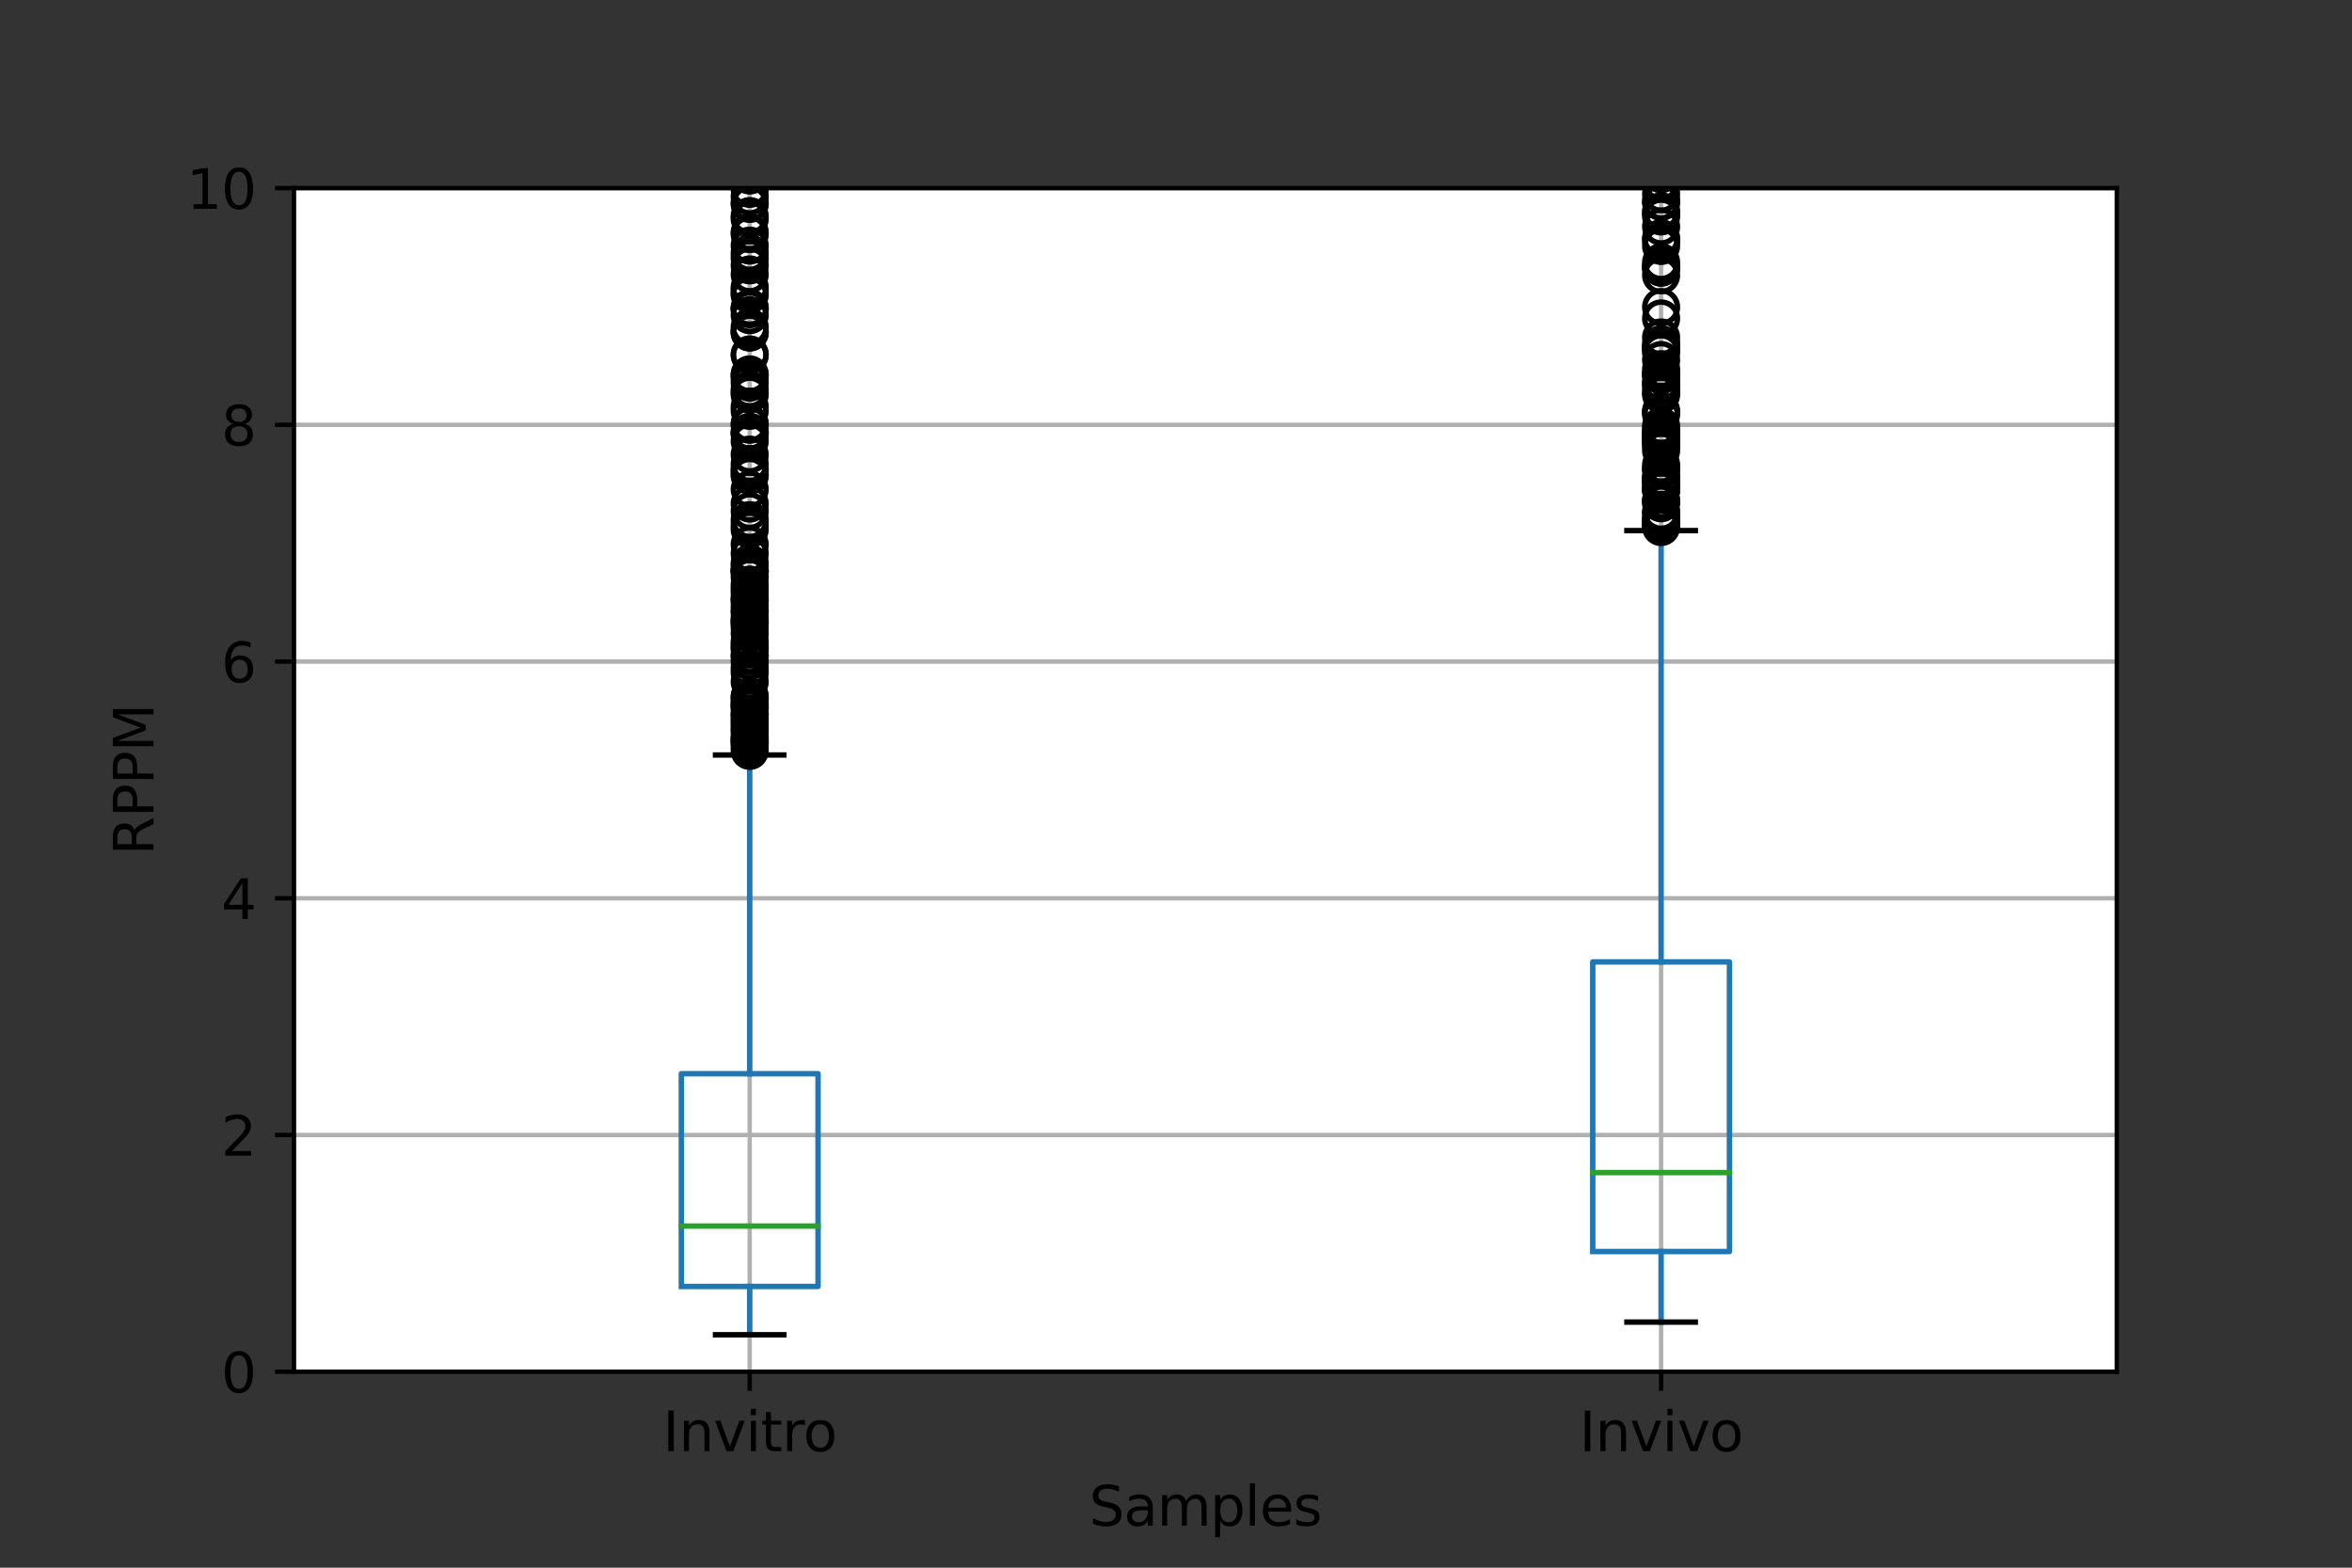 <?xml version="1.0" encoding="utf-8" standalone="no"?>
<!DOCTYPE svg PUBLIC "-//W3C//DTD SVG 1.1//EN"
  "http://www.w3.org/Graphics/SVG/1.1/DTD/svg11.dtd">
<svg xmlns:xlink="http://www.w3.org/1999/xlink" width="432pt" height="288pt" viewBox="0 0 432 288" xmlns="http://www.w3.org/2000/svg" version="1.1">
 <rect x="0" y="0" width="432" height="288" fill="#333333" stroke="none"/>
 <defs>
  <style type="text/css">*{stroke-linejoin: round; stroke-linecap: butt}</style>
 </defs>
 <g id="figure_1">
  <g id="patch_1">
   <path d="M 0 288 
L 432 288 
L 432 0 
L 0 0 
L 0 288 
z
" style="fill: none"/>
  </g>
  <g id="axes_1">
   <g id="patch_2">
    <path d="M 54 252 
L 388.8 252 
L 388.8 34.56 
L 54 34.56 
z
" style="fill: #ffffff"/>
   </g>
   <g id="matplotlib.axis_1">
    <g id="xtick_1">
     <g id="line2d_1">
      <path d="M 137.7 252 
L 137.7 34.56 
" clip-path="url(#pe78718eb28)" style="fill: none; stroke: #b0b0b0; stroke-width: 0.8; stroke-linecap: square"/>
     </g>
     <g id="line2d_2">
      <defs>
       <path id="m81511afef4" d="M 0 0 
L 0 3.5 
" style="stroke: #000000; stroke-width: 0.8"/>
      </defs>
      <g>
       <use xlink:href="#m81511afef4" x="137.7" y="252" style="stroke: #000000; stroke-width: 0.8"/>
      </g>
     </g>
     <g id="text_1">
      <!-- Invitro -->
      <g transform="translate(121.745 266.598)scale(0.1 -0.1)">
       <defs>
        <path id="DejaVuSans-49" d="M 628 4666 
L 1259 4666 
L 1259 0 
L 628 0 
L 628 4666 
z
" transform="scale(0.016)"/>
        <path id="DejaVuSans-6e" d="M 3513 2113 
L 3513 0 
L 2938 0 
L 2938 2094 
Q 2938 2591 2744 2837 
Q 2550 3084 2163 3084 
Q 1697 3084 1428 2787 
Q 1159 2491 1159 1978 
L 1159 0 
L 581 0 
L 581 3500 
L 1159 3500 
L 1159 2956 
Q 1366 3272 1645 3428 
Q 1925 3584 2291 3584 
Q 2894 3584 3203 3211 
Q 3513 2838 3513 2113 
z
" transform="scale(0.016)"/>
        <path id="DejaVuSans-76" d="M 191 3500 
L 800 3500 
L 1894 563 
L 2988 3500 
L 3597 3500 
L 2284 0 
L 1503 0 
L 191 3500 
z
" transform="scale(0.016)"/>
        <path id="DejaVuSans-69" d="M 603 3500 
L 1178 3500 
L 1178 0 
L 603 0 
L 603 3500 
z
M 603 4863 
L 1178 4863 
L 1178 4134 
L 603 4134 
L 603 4863 
z
" transform="scale(0.016)"/>
        <path id="DejaVuSans-74" d="M 1172 4494 
L 1172 3500 
L 2356 3500 
L 2356 3053 
L 1172 3053 
L 1172 1153 
Q 1172 725 1289 603 
Q 1406 481 1766 481 
L 2356 481 
L 2356 0 
L 1766 0 
Q 1100 0 847 248 
Q 594 497 594 1153 
L 594 3053 
L 172 3053 
L 172 3500 
L 594 3500 
L 594 4494 
L 1172 4494 
z
" transform="scale(0.016)"/>
        <path id="DejaVuSans-72" d="M 2631 2963 
Q 2534 3019 2420 3045 
Q 2306 3072 2169 3072 
Q 1681 3072 1420 2755 
Q 1159 2438 1159 1844 
L 1159 0 
L 581 0 
L 581 3500 
L 1159 3500 
L 1159 2956 
Q 1341 3275 1631 3429 
Q 1922 3584 2338 3584 
Q 2397 3584 2469 3576 
Q 2541 3569 2628 3553 
L 2631 2963 
z
" transform="scale(0.016)"/>
        <path id="DejaVuSans-6f" d="M 1959 3097 
Q 1497 3097 1228 2736 
Q 959 2375 959 1747 
Q 959 1119 1226 758 
Q 1494 397 1959 397 
Q 2419 397 2687 759 
Q 2956 1122 2956 1747 
Q 2956 2369 2687 2733 
Q 2419 3097 1959 3097 
z
M 1959 3584 
Q 2709 3584 3137 3096 
Q 3566 2609 3566 1747 
Q 3566 888 3137 398 
Q 2709 -91 1959 -91 
Q 1206 -91 779 398 
Q 353 888 353 1747 
Q 353 2609 779 3096 
Q 1206 3584 1959 3584 
z
" transform="scale(0.016)"/>
       </defs>
       <use xlink:href="#DejaVuSans-49"/>
       <use xlink:href="#DejaVuSans-6e" x="29.492"/>
       <use xlink:href="#DejaVuSans-76" x="92.871"/>
       <use xlink:href="#DejaVuSans-69" x="152.051"/>
       <use xlink:href="#DejaVuSans-74" x="179.834"/>
       <use xlink:href="#DejaVuSans-72" x="219.043"/>
       <use xlink:href="#DejaVuSans-6f" x="257.906"/>
      </g>
     </g>
    </g>
    <g id="xtick_2">
     <g id="line2d_3">
      <path d="M 305.1 252 
L 305.1 34.56 
" clip-path="url(#pe78718eb28)" style="fill: none; stroke: #b0b0b0; stroke-width: 0.8; stroke-linecap: square"/>
     </g>
     <g id="line2d_4">
      <g>
       <use xlink:href="#m81511afef4" x="305.1" y="252" style="stroke: #000000; stroke-width: 0.8"/>
      </g>
     </g>
     <g id="text_2">
      <!-- Invivo -->
      <g transform="translate(290.089 266.598)scale(0.1 -0.1)">
       <use xlink:href="#DejaVuSans-49"/>
       <use xlink:href="#DejaVuSans-6e" x="29.492"/>
       <use xlink:href="#DejaVuSans-76" x="92.871"/>
       <use xlink:href="#DejaVuSans-69" x="152.051"/>
       <use xlink:href="#DejaVuSans-76" x="179.834"/>
       <use xlink:href="#DejaVuSans-6f" x="239.014"/>
      </g>
     </g>
    </g>
    <g id="text_3">
     <!-- Samples -->
     <g transform="translate(200.047 280.277)scale(0.1 -0.1)">
      <defs>
       <path id="DejaVuSans-53" d="M 3425 4513 
L 3425 3897 
Q 3066 4069 2747 4153 
Q 2428 4238 2131 4238 
Q 1616 4238 1336 4038 
Q 1056 3838 1056 3469 
Q 1056 3159 1242 3001 
Q 1428 2844 1947 2747 
L 2328 2669 
Q 3034 2534 3370 2195 
Q 3706 1856 3706 1288 
Q 3706 609 3251 259 
Q 2797 -91 1919 -91 
Q 1588 -91 1214 -16 
Q 841 59 441 206 
L 441 856 
Q 825 641 1194 531 
Q 1563 422 1919 422 
Q 2459 422 2753 634 
Q 3047 847 3047 1241 
Q 3047 1584 2836 1778 
Q 2625 1972 2144 2069 
L 1759 2144 
Q 1053 2284 737 2584 
Q 422 2884 422 3419 
Q 422 4038 858 4394 
Q 1294 4750 2059 4750 
Q 2388 4750 2728 4690 
Q 3069 4631 3425 4513 
z
" transform="scale(0.016)"/>
       <path id="DejaVuSans-61" d="M 2194 1759 
Q 1497 1759 1228 1600 
Q 959 1441 959 1056 
Q 959 750 1161 570 
Q 1363 391 1709 391 
Q 2188 391 2477 730 
Q 2766 1069 2766 1631 
L 2766 1759 
L 2194 1759 
z
M 3341 1997 
L 3341 0 
L 2766 0 
L 2766 531 
Q 2569 213 2275 61 
Q 1981 -91 1556 -91 
Q 1019 -91 701 211 
Q 384 513 384 1019 
Q 384 1609 779 1909 
Q 1175 2209 1959 2209 
L 2766 2209 
L 2766 2266 
Q 2766 2663 2505 2880 
Q 2244 3097 1772 3097 
Q 1472 3097 1187 3025 
Q 903 2953 641 2809 
L 641 3341 
Q 956 3463 1253 3523 
Q 1550 3584 1831 3584 
Q 2591 3584 2966 3190 
Q 3341 2797 3341 1997 
z
" transform="scale(0.016)"/>
       <path id="DejaVuSans-6d" d="M 3328 2828 
Q 3544 3216 3844 3400 
Q 4144 3584 4550 3584 
Q 5097 3584 5394 3201 
Q 5691 2819 5691 2113 
L 5691 0 
L 5113 0 
L 5113 2094 
Q 5113 2597 4934 2840 
Q 4756 3084 4391 3084 
Q 3944 3084 3684 2787 
Q 3425 2491 3425 1978 
L 3425 0 
L 2847 0 
L 2847 2094 
Q 2847 2600 2669 2842 
Q 2491 3084 2119 3084 
Q 1678 3084 1418 2786 
Q 1159 2488 1159 1978 
L 1159 0 
L 581 0 
L 581 3500 
L 1159 3500 
L 1159 2956 
Q 1356 3278 1631 3431 
Q 1906 3584 2284 3584 
Q 2666 3584 2933 3390 
Q 3200 3197 3328 2828 
z
" transform="scale(0.016)"/>
       <path id="DejaVuSans-70" d="M 1159 525 
L 1159 -1331 
L 581 -1331 
L 581 3500 
L 1159 3500 
L 1159 2969 
Q 1341 3281 1617 3432 
Q 1894 3584 2278 3584 
Q 2916 3584 3314 3078 
Q 3713 2572 3713 1747 
Q 3713 922 3314 415 
Q 2916 -91 2278 -91 
Q 1894 -91 1617 61 
Q 1341 213 1159 525 
z
M 3116 1747 
Q 3116 2381 2855 2742 
Q 2594 3103 2138 3103 
Q 1681 3103 1420 2742 
Q 1159 2381 1159 1747 
Q 1159 1113 1420 752 
Q 1681 391 2138 391 
Q 2594 391 2855 752 
Q 3116 1113 3116 1747 
z
" transform="scale(0.016)"/>
       <path id="DejaVuSans-6c" d="M 603 4863 
L 1178 4863 
L 1178 0 
L 603 0 
L 603 4863 
z
" transform="scale(0.016)"/>
       <path id="DejaVuSans-65" d="M 3597 1894 
L 3597 1613 
L 953 1613 
Q 991 1019 1311 708 
Q 1631 397 2203 397 
Q 2534 397 2845 478 
Q 3156 559 3463 722 
L 3463 178 
Q 3153 47 2828 -22 
Q 2503 -91 2169 -91 
Q 1331 -91 842 396 
Q 353 884 353 1716 
Q 353 2575 817 3079 
Q 1281 3584 2069 3584 
Q 2775 3584 3186 3129 
Q 3597 2675 3597 1894 
z
M 3022 2063 
Q 3016 2534 2758 2815 
Q 2500 3097 2075 3097 
Q 1594 3097 1305 2825 
Q 1016 2553 972 2059 
L 3022 2063 
z
" transform="scale(0.016)"/>
       <path id="DejaVuSans-73" d="M 2834 3397 
L 2834 2853 
Q 2591 2978 2328 3040 
Q 2066 3103 1784 3103 
Q 1356 3103 1142 2972 
Q 928 2841 928 2578 
Q 928 2378 1081 2264 
Q 1234 2150 1697 2047 
L 1894 2003 
Q 2506 1872 2764 1633 
Q 3022 1394 3022 966 
Q 3022 478 2636 193 
Q 2250 -91 1575 -91 
Q 1294 -91 989 -36 
Q 684 19 347 128 
L 347 722 
Q 666 556 975 473 
Q 1284 391 1588 391 
Q 1994 391 2212 530 
Q 2431 669 2431 922 
Q 2431 1156 2273 1281 
Q 2116 1406 1581 1522 
L 1381 1569 
Q 847 1681 609 1914 
Q 372 2147 372 2553 
Q 372 3047 722 3315 
Q 1072 3584 1716 3584 
Q 2034 3584 2315 3537 
Q 2597 3491 2834 3397 
z
" transform="scale(0.016)"/>
      </defs>
      <use xlink:href="#DejaVuSans-53"/>
      <use xlink:href="#DejaVuSans-61" x="63.477"/>
      <use xlink:href="#DejaVuSans-6d" x="124.756"/>
      <use xlink:href="#DejaVuSans-70" x="222.168"/>
      <use xlink:href="#DejaVuSans-6c" x="285.645"/>
      <use xlink:href="#DejaVuSans-65" x="313.428"/>
      <use xlink:href="#DejaVuSans-73" x="374.951"/>
     </g>
    </g>
   </g>
   <g id="matplotlib.axis_2">
    <g id="ytick_1">
     <g id="line2d_5">
      <path d="M 54 252 
L 388.8 252 
" clip-path="url(#pe78718eb28)" style="fill: none; stroke: #b0b0b0; stroke-width: 0.8; stroke-linecap: square"/>
     </g>
     <g id="line2d_6">
      <defs>
       <path id="m00a5836741" d="M 0 0 
L -3.5 0 
" style="stroke: #000000; stroke-width: 0.8"/>
      </defs>
      <g>
       <use xlink:href="#m00a5836741" x="54" y="252" style="stroke: #000000; stroke-width: 0.8"/>
      </g>
     </g>
     <g id="text_4">
      <!-- 0 -->
      <g transform="translate(40.638 255.799)scale(0.1 -0.1)">
       <defs>
        <path id="DejaVuSans-30" d="M 2034 4250 
Q 1547 4250 1301 3770 
Q 1056 3291 1056 2328 
Q 1056 1369 1301 889 
Q 1547 409 2034 409 
Q 2525 409 2770 889 
Q 3016 1369 3016 2328 
Q 3016 3291 2770 3770 
Q 2525 4250 2034 4250 
z
M 2034 4750 
Q 2819 4750 3233 4129 
Q 3647 3509 3647 2328 
Q 3647 1150 3233 529 
Q 2819 -91 2034 -91 
Q 1250 -91 836 529 
Q 422 1150 422 2328 
Q 422 3509 836 4129 
Q 1250 4750 2034 4750 
z
" transform="scale(0.016)"/>
       </defs>
       <use xlink:href="#DejaVuSans-30"/>
      </g>
     </g>
    </g>
    <g id="ytick_2">
     <g id="line2d_7">
      <path d="M 54 208.512 
L 388.8 208.512 
" clip-path="url(#pe78718eb28)" style="fill: none; stroke: #b0b0b0; stroke-width: 0.8; stroke-linecap: square"/>
     </g>
     <g id="line2d_8">
      <g>
       <use xlink:href="#m00a5836741" x="54" y="208.512" style="stroke: #000000; stroke-width: 0.8"/>
      </g>
     </g>
     <g id="text_5">
      <!-- 2 -->
      <g transform="translate(40.638 212.311)scale(0.1 -0.1)">
       <defs>
        <path id="DejaVuSans-32" d="M 1228 531 
L 3431 531 
L 3431 0 
L 469 0 
L 469 531 
Q 828 903 1448 1529 
Q 2069 2156 2228 2338 
Q 2531 2678 2651 2914 
Q 2772 3150 2772 3378 
Q 2772 3750 2511 3984 
Q 2250 4219 1831 4219 
Q 1534 4219 1204 4116 
Q 875 4013 500 3803 
L 500 4441 
Q 881 4594 1212 4672 
Q 1544 4750 1819 4750 
Q 2544 4750 2975 4387 
Q 3406 4025 3406 3419 
Q 3406 3131 3298 2873 
Q 3191 2616 2906 2266 
Q 2828 2175 2409 1742 
Q 1991 1309 1228 531 
z
" transform="scale(0.016)"/>
       </defs>
       <use xlink:href="#DejaVuSans-32"/>
      </g>
     </g>
    </g>
    <g id="ytick_3">
     <g id="line2d_9">
      <path d="M 54 165.024 
L 388.8 165.024 
" clip-path="url(#pe78718eb28)" style="fill: none; stroke: #b0b0b0; stroke-width: 0.8; stroke-linecap: square"/>
     </g>
     <g id="line2d_10">
      <g>
       <use xlink:href="#m00a5836741" x="54" y="165.024" style="stroke: #000000; stroke-width: 0.8"/>
      </g>
     </g>
     <g id="text_6">
      <!-- 4 -->
      <g transform="translate(40.638 168.823)scale(0.1 -0.1)">
       <defs>
        <path id="DejaVuSans-34" d="M 2419 4116 
L 825 1625 
L 2419 1625 
L 2419 4116 
z
M 2253 4666 
L 3047 4666 
L 3047 1625 
L 3713 1625 
L 3713 1100 
L 3047 1100 
L 3047 0 
L 2419 0 
L 2419 1100 
L 313 1100 
L 313 1709 
L 2253 4666 
z
" transform="scale(0.016)"/>
       </defs>
       <use xlink:href="#DejaVuSans-34"/>
      </g>
     </g>
    </g>
    <g id="ytick_4">
     <g id="line2d_11">
      <path d="M 54 121.536 
L 388.8 121.536 
" clip-path="url(#pe78718eb28)" style="fill: none; stroke: #b0b0b0; stroke-width: 0.8; stroke-linecap: square"/>
     </g>
     <g id="line2d_12">
      <g>
       <use xlink:href="#m00a5836741" x="54" y="121.536" style="stroke: #000000; stroke-width: 0.8"/>
      </g>
     </g>
     <g id="text_7">
      <!-- 6 -->
      <g transform="translate(40.638 125.335)scale(0.1 -0.1)">
       <defs>
        <path id="DejaVuSans-36" d="M 2113 2584 
Q 1688 2584 1439 2293 
Q 1191 2003 1191 1497 
Q 1191 994 1439 701 
Q 1688 409 2113 409 
Q 2538 409 2786 701 
Q 3034 994 3034 1497 
Q 3034 2003 2786 2293 
Q 2538 2584 2113 2584 
z
M 3366 4563 
L 3366 3988 
Q 3128 4100 2886 4159 
Q 2644 4219 2406 4219 
Q 1781 4219 1451 3797 
Q 1122 3375 1075 2522 
Q 1259 2794 1537 2939 
Q 1816 3084 2150 3084 
Q 2853 3084 3261 2657 
Q 3669 2231 3669 1497 
Q 3669 778 3244 343 
Q 2819 -91 2113 -91 
Q 1303 -91 875 529 
Q 447 1150 447 2328 
Q 447 3434 972 4092 
Q 1497 4750 2381 4750 
Q 2619 4750 2861 4703 
Q 3103 4656 3366 4563 
z
" transform="scale(0.016)"/>
       </defs>
       <use xlink:href="#DejaVuSans-36"/>
      </g>
     </g>
    </g>
    <g id="ytick_5">
     <g id="line2d_13">
      <path d="M 54 78.048 
L 388.8 78.048 
" clip-path="url(#pe78718eb28)" style="fill: none; stroke: #b0b0b0; stroke-width: 0.8; stroke-linecap: square"/>
     </g>
     <g id="line2d_14">
      <g>
       <use xlink:href="#m00a5836741" x="54" y="78.048" style="stroke: #000000; stroke-width: 0.8"/>
      </g>
     </g>
     <g id="text_8">
      <!-- 8 -->
      <g transform="translate(40.638 81.847)scale(0.1 -0.1)">
       <defs>
        <path id="DejaVuSans-38" d="M 2034 2216 
Q 1584 2216 1326 1975 
Q 1069 1734 1069 1313 
Q 1069 891 1326 650 
Q 1584 409 2034 409 
Q 2484 409 2743 651 
Q 3003 894 3003 1313 
Q 3003 1734 2745 1975 
Q 2488 2216 2034 2216 
z
M 1403 2484 
Q 997 2584 770 2862 
Q 544 3141 544 3541 
Q 544 4100 942 4425 
Q 1341 4750 2034 4750 
Q 2731 4750 3128 4425 
Q 3525 4100 3525 3541 
Q 3525 3141 3298 2862 
Q 3072 2584 2669 2484 
Q 3125 2378 3379 2068 
Q 3634 1759 3634 1313 
Q 3634 634 3220 271 
Q 2806 -91 2034 -91 
Q 1263 -91 848 271 
Q 434 634 434 1313 
Q 434 1759 690 2068 
Q 947 2378 1403 2484 
z
M 1172 3481 
Q 1172 3119 1398 2916 
Q 1625 2713 2034 2713 
Q 2441 2713 2670 2916 
Q 2900 3119 2900 3481 
Q 2900 3844 2670 4047 
Q 2441 4250 2034 4250 
Q 1625 4250 1398 4047 
Q 1172 3844 1172 3481 
z
" transform="scale(0.016)"/>
       </defs>
       <use xlink:href="#DejaVuSans-38"/>
      </g>
     </g>
    </g>
    <g id="ytick_6">
     <g id="line2d_15">
      <path d="M 54 34.56 
L 388.8 34.56 
" clip-path="url(#pe78718eb28)" style="fill: none; stroke: #b0b0b0; stroke-width: 0.8; stroke-linecap: square"/>
     </g>
     <g id="line2d_16">
      <g>
       <use xlink:href="#m00a5836741" x="54" y="34.56" style="stroke: #000000; stroke-width: 0.8"/>
      </g>
     </g>
     <g id="text_9">
      <!-- 10 -->
      <g transform="translate(34.275 38.359)scale(0.1 -0.1)">
       <defs>
        <path id="DejaVuSans-31" d="M 794 531 
L 1825 531 
L 1825 4091 
L 703 3866 
L 703 4441 
L 1819 4666 
L 2450 4666 
L 2450 531 
L 3481 531 
L 3481 0 
L 794 0 
L 794 531 
z
" transform="scale(0.016)"/>
       </defs>
       <use xlink:href="#DejaVuSans-31"/>
       <use xlink:href="#DejaVuSans-30" x="63.623"/>
      </g>
     </g>
    </g>
    <g id="text_10">
     <!-- RPPM -->
     <g transform="translate(28.195 157.098)rotate(-90)scale(0.1 -0.1)">
      <defs>
       <path id="DejaVuSans-52" d="M 2841 2188 
Q 3044 2119 3236 1894 
Q 3428 1669 3622 1275 
L 4263 0 
L 3584 0 
L 2988 1197 
Q 2756 1666 2539 1819 
Q 2322 1972 1947 1972 
L 1259 1972 
L 1259 0 
L 628 0 
L 628 4666 
L 2053 4666 
Q 2853 4666 3247 4331 
Q 3641 3997 3641 3322 
Q 3641 2881 3436 2590 
Q 3231 2300 2841 2188 
z
M 1259 4147 
L 1259 2491 
L 2053 2491 
Q 2509 2491 2742 2702 
Q 2975 2913 2975 3322 
Q 2975 3731 2742 3939 
Q 2509 4147 2053 4147 
L 1259 4147 
z
" transform="scale(0.016)"/>
       <path id="DejaVuSans-50" d="M 1259 4147 
L 1259 2394 
L 2053 2394 
Q 2494 2394 2734 2622 
Q 2975 2850 2975 3272 
Q 2975 3691 2734 3919 
Q 2494 4147 2053 4147 
L 1259 4147 
z
M 628 4666 
L 2053 4666 
Q 2838 4666 3239 4311 
Q 3641 3956 3641 3272 
Q 3641 2581 3239 2228 
Q 2838 1875 2053 1875 
L 1259 1875 
L 1259 0 
L 628 0 
L 628 4666 
z
" transform="scale(0.016)"/>
       <path id="DejaVuSans-4d" d="M 628 4666 
L 1569 4666 
L 2759 1491 
L 3956 4666 
L 4897 4666 
L 4897 0 
L 4281 0 
L 4281 4097 
L 3078 897 
L 2444 897 
L 1241 4097 
L 1241 0 
L 628 0 
L 628 4666 
z
" transform="scale(0.016)"/>
      </defs>
      <use xlink:href="#DejaVuSans-52"/>
      <use xlink:href="#DejaVuSans-50" x="69.482"/>
      <use xlink:href="#DejaVuSans-50" x="129.785"/>
      <use xlink:href="#DejaVuSans-4d" x="190.088"/>
     </g>
    </g>
   </g>
   <g id="line2d_17">
    <path d="M 125.145 236.342 
L 150.255 236.342 
L 150.255 197.253 
L 125.145 197.253 
L 125.145 236.342 
" clip-path="url(#pe78718eb28)" style="fill: none; stroke: #1f77b4; stroke-linecap: square"/>
   </g>
   <g id="line2d_18">
    <path d="M 137.7 236.342 
L 137.7 245.208 
" clip-path="url(#pe78718eb28)" style="fill: none; stroke: #1f77b4; stroke-linecap: square"/>
   </g>
   <g id="line2d_19">
    <path d="M 137.7 197.253 
L 137.7 138.702 
" clip-path="url(#pe78718eb28)" style="fill: none; stroke: #1f77b4; stroke-linecap: square"/>
   </g>
   <g id="line2d_20">
    <path d="M 131.423 245.208 
L 143.977 245.208 
" clip-path="url(#pe78718eb28)" style="fill: none; stroke: #000000; stroke-linecap: square"/>
   </g>
   <g id="line2d_21">
    <path d="M 131.423 138.702 
L 143.977 138.702 
" clip-path="url(#pe78718eb28)" style="fill: none; stroke: #000000; stroke-linecap: square"/>
   </g>
   <g id="line2d_22">
    <defs>
     <path id="m1388d56ef7" d="M 0 3 
C 0.796 3 1.559 2.684 2.121 2.121 
C 2.684 1.559 3 0.796 3 0 
C 3 -0.796 2.684 -1.559 2.121 -2.121 
C 1.559 -2.684 0.796 -3 0 -3 
C -0.796 -3 -1.559 -2.684 -2.121 -2.121 
C -2.684 -1.559 -3 -0.796 -3 0 
C -3 0.796 -2.684 1.559 -2.121 2.121 
C -1.559 2.684 -0.796 3 0 3 
z
" style="stroke: #000000"/>
    </defs>
    <g clip-path="url(#pe78718eb28)">
     <use xlink:href="#m1388d56ef7" x="137.7" y="-1" style="fill-opacity: 0; stroke: #000000"/>
     <use xlink:href="#m1388d56ef7" x="137.7" y="107.388" style="fill-opacity: 0; stroke: #000000"/>
     <use xlink:href="#m1388d56ef7" x="137.7" y="71.55" style="fill-opacity: 0; stroke: #000000"/>
     <use xlink:href="#m1388d56ef7" x="137.7" y="135.803" style="fill-opacity: 0; stroke: #000000"/>
     <use xlink:href="#m1388d56ef7" x="137.7" y="-1" style="fill-opacity: 0; stroke: #000000"/>
     <use xlink:href="#m1388d56ef7" x="137.7" y="-1" style="fill-opacity: 0; stroke: #000000"/>
     <use xlink:href="#m1388d56ef7" x="137.7" y="4.018" style="fill-opacity: 0; stroke: #000000"/>
     <use xlink:href="#m1388d56ef7" x="137.7" y="-1" style="fill-opacity: 0; stroke: #000000"/>
     <use xlink:href="#m1388d56ef7" x="137.7" y="-1" style="fill-opacity: 0; stroke: #000000"/>
     <use xlink:href="#m1388d56ef7" x="137.7" y="136.521" style="fill-opacity: 0; stroke: #000000"/>
     <use xlink:href="#m1388d56ef7" x="137.7" y="97.278" style="fill-opacity: 0; stroke: #000000"/>
     <use xlink:href="#m1388d56ef7" x="137.7" y="118.913" style="fill-opacity: 0; stroke: #000000"/>
     <use xlink:href="#m1388d56ef7" x="137.7" y="-1" style="fill-opacity: 0; stroke: #000000"/>
     <use xlink:href="#m1388d56ef7" x="137.7" y="-1" style="fill-opacity: 0; stroke: #000000"/>
     <use xlink:href="#m1388d56ef7" x="137.7" y="39.693" style="fill-opacity: 0; stroke: #000000"/>
     <use xlink:href="#m1388d56ef7" x="137.7" y="135.889" style="fill-opacity: 0; stroke: #000000"/>
     <use xlink:href="#m1388d56ef7" x="137.7" y="115.21" style="fill-opacity: 0; stroke: #000000"/>
     <use xlink:href="#m1388d56ef7" x="137.7" y="79.518" style="fill-opacity: 0; stroke: #000000"/>
     <use xlink:href="#m1388d56ef7" x="137.7" y="75.476" style="fill-opacity: 0; stroke: #000000"/>
     <use xlink:href="#m1388d56ef7" x="137.7" y="114.031" style="fill-opacity: 0; stroke: #000000"/>
     <use xlink:href="#m1388d56ef7" x="137.7" y="99.998" style="fill-opacity: 0; stroke: #000000"/>
     <use xlink:href="#m1388d56ef7" x="137.7" y="122.707" style="fill-opacity: 0; stroke: #000000"/>
     <use xlink:href="#m1388d56ef7" x="137.7" y="129.417" style="fill-opacity: 0; stroke: #000000"/>
     <use xlink:href="#m1388d56ef7" x="137.7" y="104.937" style="fill-opacity: 0; stroke: #000000"/>
     <use xlink:href="#m1388d56ef7" x="137.7" y="-1" style="fill-opacity: 0; stroke: #000000"/>
     <use xlink:href="#m1388d56ef7" x="137.7" y="-1" style="fill-opacity: 0; stroke: #000000"/>
     <use xlink:href="#m1388d56ef7" x="137.7" y="68.779" style="fill-opacity: 0; stroke: #000000"/>
     <use xlink:href="#m1388d56ef7" x="137.7" y="-1" style="fill-opacity: 0; stroke: #000000"/>
     <use xlink:href="#m1388d56ef7" x="137.7" y="-1" style="fill-opacity: 0; stroke: #000000"/>
     <use xlink:href="#m1388d56ef7" x="137.7" y="119.294" style="fill-opacity: 0; stroke: #000000"/>
     <use xlink:href="#m1388d56ef7" x="137.7" y="-1" style="fill-opacity: 0; stroke: #000000"/>
     <use xlink:href="#m1388d56ef7" x="137.7" y="-1" style="fill-opacity: 0; stroke: #000000"/>
     <use xlink:href="#m1388d56ef7" x="137.7" y="60.109" style="fill-opacity: 0; stroke: #000000"/>
     <use xlink:href="#m1388d56ef7" x="137.7" y="68.913" style="fill-opacity: 0; stroke: #000000"/>
     <use xlink:href="#m1388d56ef7" x="137.7" y="109.722" style="fill-opacity: 0; stroke: #000000"/>
     <use xlink:href="#m1388d56ef7" x="137.7" y="110.351" style="fill-opacity: 0; stroke: #000000"/>
     <use xlink:href="#m1388d56ef7" x="137.7" y="114.268" style="fill-opacity: 0; stroke: #000000"/>
     <use xlink:href="#m1388d56ef7" x="137.7" y="104.979" style="fill-opacity: 0; stroke: #000000"/>
     <use xlink:href="#m1388d56ef7" x="137.7" y="16.571" style="fill-opacity: 0; stroke: #000000"/>
     <use xlink:href="#m1388d56ef7" x="137.7" y="117.852" style="fill-opacity: 0; stroke: #000000"/>
     <use xlink:href="#m1388d56ef7" x="137.7" y="-1" style="fill-opacity: 0; stroke: #000000"/>
     <use xlink:href="#m1388d56ef7" x="137.7" y="-1" style="fill-opacity: 0; stroke: #000000"/>
     <use xlink:href="#m1388d56ef7" x="137.7" y="128.642" style="fill-opacity: 0; stroke: #000000"/>
     <use xlink:href="#m1388d56ef7" x="137.7" y="113.499" style="fill-opacity: 0; stroke: #000000"/>
     <use xlink:href="#m1388d56ef7" x="137.7" y="-1" style="fill-opacity: 0; stroke: #000000"/>
     <use xlink:href="#m1388d56ef7" x="137.7" y="-1" style="fill-opacity: 0; stroke: #000000"/>
     <use xlink:href="#m1388d56ef7" x="137.7" y="53.908" style="fill-opacity: 0; stroke: #000000"/>
     <use xlink:href="#m1388d56ef7" x="137.7" y="37.285" style="fill-opacity: 0; stroke: #000000"/>
     <use xlink:href="#m1388d56ef7" x="137.7" y="-1" style="fill-opacity: 0; stroke: #000000"/>
     <use xlink:href="#m1388d56ef7" x="137.7" y="-1" style="fill-opacity: 0; stroke: #000000"/>
     <use xlink:href="#m1388d56ef7" x="137.7" y="111.263" style="fill-opacity: 0; stroke: #000000"/>
     <use xlink:href="#m1388d56ef7" x="137.7" y="69.427" style="fill-opacity: 0; stroke: #000000"/>
     <use xlink:href="#m1388d56ef7" x="137.7" y="96.527" style="fill-opacity: 0; stroke: #000000"/>
     <use xlink:href="#m1388d56ef7" x="137.7" y="29.217" style="fill-opacity: 0; stroke: #000000"/>
     <use xlink:href="#m1388d56ef7" x="137.7" y="-1" style="fill-opacity: 0; stroke: #000000"/>
     <use xlink:href="#m1388d56ef7" x="137.7" y="-1" style="fill-opacity: 0; stroke: #000000"/>
     <use xlink:href="#m1388d56ef7" x="137.7" y="56.696" style="fill-opacity: 0; stroke: #000000"/>
     <use xlink:href="#m1388d56ef7" x="137.7" y="103.466" style="fill-opacity: 0; stroke: #000000"/>
     <use xlink:href="#m1388d56ef7" x="137.7" y="108.794" style="fill-opacity: 0; stroke: #000000"/>
     <use xlink:href="#m1388d56ef7" x="137.7" y="16.484" style="fill-opacity: 0; stroke: #000000"/>
     <use xlink:href="#m1388d56ef7" x="137.7" y="87.109" style="fill-opacity: 0; stroke: #000000"/>
     <use xlink:href="#m1388d56ef7" x="137.7" y="-1" style="fill-opacity: 0; stroke: #000000"/>
     <use xlink:href="#m1388d56ef7" x="137.7" y="-1" style="fill-opacity: 0; stroke: #000000"/>
     <use xlink:href="#m1388d56ef7" x="137.7" y="105.972" style="fill-opacity: 0; stroke: #000000"/>
     <use xlink:href="#m1388d56ef7" x="137.7" y="-1" style="fill-opacity: 0; stroke: #000000"/>
     <use xlink:href="#m1388d56ef7" x="137.7" y="-1" style="fill-opacity: 0; stroke: #000000"/>
     <use xlink:href="#m1388d56ef7" x="137.7" y="131.226" style="fill-opacity: 0; stroke: #000000"/>
     <use xlink:href="#m1388d56ef7" x="137.7" y="-1" style="fill-opacity: 0; stroke: #000000"/>
     <use xlink:href="#m1388d56ef7" x="137.7" y="-1" style="fill-opacity: 0; stroke: #000000"/>
     <use xlink:href="#m1388d56ef7" x="137.7" y="93.897" style="fill-opacity: 0; stroke: #000000"/>
     <use xlink:href="#m1388d56ef7" x="137.7" y="136.361" style="fill-opacity: 0; stroke: #000000"/>
     <use xlink:href="#m1388d56ef7" x="137.7" y="-1" style="fill-opacity: 0; stroke: #000000"/>
     <use xlink:href="#m1388d56ef7" x="137.7" y="-1" style="fill-opacity: 0; stroke: #000000"/>
     <use xlink:href="#m1388d56ef7" x="137.7" y="48.749" style="fill-opacity: 0; stroke: #000000"/>
     <use xlink:href="#m1388d56ef7" x="137.7" y="-1" style="fill-opacity: 0; stroke: #000000"/>
     <use xlink:href="#m1388d56ef7" x="137.7" y="-1" style="fill-opacity: 0; stroke: #000000"/>
     <use xlink:href="#m1388d56ef7" x="137.7" y="3.781" style="fill-opacity: 0; stroke: #000000"/>
     <use xlink:href="#m1388d56ef7" x="137.7" y="60.87" style="fill-opacity: 0; stroke: #000000"/>
     <use xlink:href="#m1388d56ef7" x="137.7" y="108.097" style="fill-opacity: 0; stroke: #000000"/>
     <use xlink:href="#m1388d56ef7" x="137.7" y="46.48" style="fill-opacity: 0; stroke: #000000"/>
     <use xlink:href="#m1388d56ef7" x="137.7" y="-1" style="fill-opacity: 0; stroke: #000000"/>
     <use xlink:href="#m1388d56ef7" x="137.7" y="-1" style="fill-opacity: 0; stroke: #000000"/>
     <use xlink:href="#m1388d56ef7" x="137.7" y="52.775" style="fill-opacity: 0; stroke: #000000"/>
     <use xlink:href="#m1388d56ef7" x="137.7" y="56.549" style="fill-opacity: 0; stroke: #000000"/>
     <use xlink:href="#m1388d56ef7" x="137.7" y="83.511" style="fill-opacity: 0; stroke: #000000"/>
     <use xlink:href="#m1388d56ef7" x="137.7" y="132.836" style="fill-opacity: 0; stroke: #000000"/>
     <use xlink:href="#m1388d56ef7" x="137.7" y="101.704" style="fill-opacity: 0; stroke: #000000"/>
     <use xlink:href="#m1388d56ef7" x="137.7" y="81.078" style="fill-opacity: 0; stroke: #000000"/>
     <use xlink:href="#m1388d56ef7" x="137.7" y="129.28" style="fill-opacity: 0; stroke: #000000"/>
     <use xlink:href="#m1388d56ef7" x="137.7" y="-1" style="fill-opacity: 0; stroke: #000000"/>
     <use xlink:href="#m1388d56ef7" x="137.7" y="-1" style="fill-opacity: 0; stroke: #000000"/>
     <use xlink:href="#m1388d56ef7" x="137.7" y="61.082" style="fill-opacity: 0; stroke: #000000"/>
     <use xlink:href="#m1388d56ef7" x="137.7" y="79.8" style="fill-opacity: 0; stroke: #000000"/>
     <use xlink:href="#m1388d56ef7" x="137.7" y="-1" style="fill-opacity: 0; stroke: #000000"/>
     <use xlink:href="#m1388d56ef7" x="137.7" y="-1" style="fill-opacity: 0; stroke: #000000"/>
     <use xlink:href="#m1388d56ef7" x="137.7" y="86.442" style="fill-opacity: 0; stroke: #000000"/>
     <use xlink:href="#m1388d56ef7" x="137.7" y="34.693" style="fill-opacity: 0; stroke: #000000"/>
     <use xlink:href="#m1388d56ef7" x="137.7" y="-1" style="fill-opacity: 0; stroke: #000000"/>
     <use xlink:href="#m1388d56ef7" x="137.7" y="-1" style="fill-opacity: 0; stroke: #000000"/>
     <use xlink:href="#m1388d56ef7" x="137.7" y="120.547" style="fill-opacity: 0; stroke: #000000"/>
     <use xlink:href="#m1388d56ef7" x="137.7" y="130.133" style="fill-opacity: 0; stroke: #000000"/>
     <use xlink:href="#m1388d56ef7" x="137.7" y="129.833" style="fill-opacity: 0; stroke: #000000"/>
     <use xlink:href="#m1388d56ef7" x="137.7" y="-1" style="fill-opacity: 0; stroke: #000000"/>
     <use xlink:href="#m1388d56ef7" x="137.7" y="-1" style="fill-opacity: 0; stroke: #000000"/>
     <use xlink:href="#m1388d56ef7" x="137.7" y="27.638" style="fill-opacity: 0; stroke: #000000"/>
     <use xlink:href="#m1388d56ef7" x="137.7" y="53.275" style="fill-opacity: 0; stroke: #000000"/>
     <use xlink:href="#m1388d56ef7" x="137.7" y="36.117" style="fill-opacity: 0; stroke: #000000"/>
     <use xlink:href="#m1388d56ef7" x="137.7" y="43.007" style="fill-opacity: 0; stroke: #000000"/>
     <use xlink:href="#m1388d56ef7" x="137.7" y="127.906" style="fill-opacity: 0; stroke: #000000"/>
     <use xlink:href="#m1388d56ef7" x="137.7" y="-1" style="fill-opacity: 0; stroke: #000000"/>
     <use xlink:href="#m1388d56ef7" x="137.7" y="-1" style="fill-opacity: 0; stroke: #000000"/>
     <use xlink:href="#m1388d56ef7" x="137.7" y="134.507" style="fill-opacity: 0; stroke: #000000"/>
     <use xlink:href="#m1388d56ef7" x="137.7" y="86.178" style="fill-opacity: 0; stroke: #000000"/>
     <use xlink:href="#m1388d56ef7" x="137.7" y="-1" style="fill-opacity: 0; stroke: #000000"/>
     <use xlink:href="#m1388d56ef7" x="137.7" y="-1" style="fill-opacity: 0; stroke: #000000"/>
     <use xlink:href="#m1388d56ef7" x="137.7" y="135.335" style="fill-opacity: 0; stroke: #000000"/>
     <use xlink:href="#m1388d56ef7" x="137.7" y="110.226" style="fill-opacity: 0; stroke: #000000"/>
     <use xlink:href="#m1388d56ef7" x="137.7" y="-1" style="fill-opacity: 0; stroke: #000000"/>
     <use xlink:href="#m1388d56ef7" x="137.7" y="-1" style="fill-opacity: 0; stroke: #000000"/>
     <use xlink:href="#m1388d56ef7" x="137.7" y="70.306" style="fill-opacity: 0; stroke: #000000"/>
     <use xlink:href="#m1388d56ef7" x="137.7" y="118.406" style="fill-opacity: 0; stroke: #000000"/>
     <use xlink:href="#m1388d56ef7" x="137.7" y="89.91" style="fill-opacity: 0; stroke: #000000"/>
     <use xlink:href="#m1388d56ef7" x="137.7" y="47.4" style="fill-opacity: 0; stroke: #000000"/>
     <use xlink:href="#m1388d56ef7" x="137.7" y="-1" style="fill-opacity: 0; stroke: #000000"/>
     <use xlink:href="#m1388d56ef7" x="137.7" y="-1" style="fill-opacity: 0; stroke: #000000"/>
     <use xlink:href="#m1388d56ef7" x="137.7" y="21.485" style="fill-opacity: 0; stroke: #000000"/>
     <use xlink:href="#m1388d56ef7" x="137.7" y="-1" style="fill-opacity: 0; stroke: #000000"/>
     <use xlink:href="#m1388d56ef7" x="137.7" y="-1" style="fill-opacity: 0; stroke: #000000"/>
     <use xlink:href="#m1388d56ef7" x="137.7" y="131.772" style="fill-opacity: 0; stroke: #000000"/>
     <use xlink:href="#m1388d56ef7" x="137.7" y="133.435" style="fill-opacity: 0; stroke: #000000"/>
     <use xlink:href="#m1388d56ef7" x="137.7" y="32.244" style="fill-opacity: 0; stroke: #000000"/>
     <use xlink:href="#m1388d56ef7" x="137.7" y="-1" style="fill-opacity: 0; stroke: #000000"/>
     <use xlink:href="#m1388d56ef7" x="137.7" y="-1" style="fill-opacity: 0; stroke: #000000"/>
     <use xlink:href="#m1388d56ef7" x="137.7" y="-0.646" style="fill-opacity: 0; stroke: #000000"/>
     <use xlink:href="#m1388d56ef7" x="137.7" y="125.26" style="fill-opacity: 0; stroke: #000000"/>
     <use xlink:href="#m1388d56ef7" x="137.7" y="10.356" style="fill-opacity: 0; stroke: #000000"/>
     <use xlink:href="#m1388d56ef7" x="137.7" y="104.026" style="fill-opacity: 0; stroke: #000000"/>
     <use xlink:href="#m1388d56ef7" x="137.7" y="65.222" style="fill-opacity: 0; stroke: #000000"/>
     <use xlink:href="#m1388d56ef7" x="137.7" y="79.316" style="fill-opacity: 0; stroke: #000000"/>
     <use xlink:href="#m1388d56ef7" x="137.7" y="-1" style="fill-opacity: 0; stroke: #000000"/>
     <use xlink:href="#m1388d56ef7" x="137.7" y="-1" style="fill-opacity: 0; stroke: #000000"/>
     <use xlink:href="#m1388d56ef7" x="137.7" y="112.099" style="fill-opacity: 0; stroke: #000000"/>
     <use xlink:href="#m1388d56ef7" x="137.7" y="-1" style="fill-opacity: 0; stroke: #000000"/>
     <use xlink:href="#m1388d56ef7" x="137.7" y="-1" style="fill-opacity: 0; stroke: #000000"/>
     <use xlink:href="#m1388d56ef7" x="137.7" y="56.815" style="fill-opacity: 0; stroke: #000000"/>
     <use xlink:href="#m1388d56ef7" x="137.7" y="-1" style="fill-opacity: 0; stroke: #000000"/>
     <use xlink:href="#m1388d56ef7" x="137.7" y="-1" style="fill-opacity: 0; stroke: #000000"/>
     <use xlink:href="#m1388d56ef7" x="137.7" y="121.486" style="fill-opacity: 0; stroke: #000000"/>
     <use xlink:href="#m1388d56ef7" x="137.7" y="21.571" style="fill-opacity: 0; stroke: #000000"/>
     <use xlink:href="#m1388d56ef7" x="137.7" y="-1" style="fill-opacity: 0; stroke: #000000"/>
     <use xlink:href="#m1388d56ef7" x="137.7" y="-1" style="fill-opacity: 0; stroke: #000000"/>
     <use xlink:href="#m1388d56ef7" x="137.7" y="104.896" style="fill-opacity: 0; stroke: #000000"/>
     <use xlink:href="#m1388d56ef7" x="137.7" y="85.262" style="fill-opacity: 0; stroke: #000000"/>
     <use xlink:href="#m1388d56ef7" x="137.7" y="13.389" style="fill-opacity: 0; stroke: #000000"/>
     <use xlink:href="#m1388d56ef7" x="137.7" y="114.48" style="fill-opacity: 0; stroke: #000000"/>
     <use xlink:href="#m1388d56ef7" x="137.7" y="30.089" style="fill-opacity: 0; stroke: #000000"/>
     <use xlink:href="#m1388d56ef7" x="137.7" y="-1" style="fill-opacity: 0; stroke: #000000"/>
     <use xlink:href="#m1388d56ef7" x="137.7" y="-1" style="fill-opacity: 0; stroke: #000000"/>
     <use xlink:href="#m1388d56ef7" x="137.7" y="77.863" style="fill-opacity: 0; stroke: #000000"/>
     <use xlink:href="#m1388d56ef7" x="137.7" y="-1" style="fill-opacity: 0; stroke: #000000"/>
     <use xlink:href="#m1388d56ef7" x="137.7" y="-1" style="fill-opacity: 0; stroke: #000000"/>
     <use xlink:href="#m1388d56ef7" x="137.7" y="134.002" style="fill-opacity: 0; stroke: #000000"/>
     <use xlink:href="#m1388d56ef7" x="137.7" y="-1" style="fill-opacity: 0; stroke: #000000"/>
     <use xlink:href="#m1388d56ef7" x="137.7" y="-1" style="fill-opacity: 0; stroke: #000000"/>
     <use xlink:href="#m1388d56ef7" x="137.7" y="131.132" style="fill-opacity: 0; stroke: #000000"/>
     <use xlink:href="#m1388d56ef7" x="137.7" y="-1" style="fill-opacity: 0; stroke: #000000"/>
     <use xlink:href="#m1388d56ef7" x="137.7" y="-1" style="fill-opacity: 0; stroke: #000000"/>
     <use xlink:href="#m1388d56ef7" x="137.7" y="112.503" style="fill-opacity: 0; stroke: #000000"/>
     <use xlink:href="#m1388d56ef7" x="137.7" y="72.097" style="fill-opacity: 0; stroke: #000000"/>
     <use xlink:href="#m1388d56ef7" x="137.7" y="-1" style="fill-opacity: 0; stroke: #000000"/>
     <use xlink:href="#m1388d56ef7" x="137.7" y="-1" style="fill-opacity: 0; stroke: #000000"/>
     <use xlink:href="#m1388d56ef7" x="137.7" y="92.514" style="fill-opacity: 0; stroke: #000000"/>
     <use xlink:href="#m1388d56ef7" x="137.7" y="57.901" style="fill-opacity: 0; stroke: #000000"/>
     <use xlink:href="#m1388d56ef7" x="137.7" y="95.554" style="fill-opacity: 0; stroke: #000000"/>
     <use xlink:href="#m1388d56ef7" x="137.7" y="25.515" style="fill-opacity: 0; stroke: #000000"/>
     <use xlink:href="#m1388d56ef7" x="137.7" y="137.944" style="fill-opacity: 0; stroke: #000000"/>
     <use xlink:href="#m1388d56ef7" x="137.7" y="-1" style="fill-opacity: 0; stroke: #000000"/>
     <use xlink:href="#m1388d56ef7" x="137.7" y="-1" style="fill-opacity: 0; stroke: #000000"/>
     <use xlink:href="#m1388d56ef7" x="137.7" y="61.062" style="fill-opacity: 0; stroke: #000000"/>
     <use xlink:href="#m1388d56ef7" x="137.7" y="78.035" style="fill-opacity: 0; stroke: #000000"/>
     <use xlink:href="#m1388d56ef7" x="137.7" y="87.407" style="fill-opacity: 0; stroke: #000000"/>
     <use xlink:href="#m1388d56ef7" x="137.7" y="132.392" style="fill-opacity: 0; stroke: #000000"/>
     <use xlink:href="#m1388d56ef7" x="137.7" y="-1" style="fill-opacity: 0; stroke: #000000"/>
     <use xlink:href="#m1388d56ef7" x="137.7" y="-1" style="fill-opacity: 0; stroke: #000000"/>
     <use xlink:href="#m1388d56ef7" x="137.7" y="29.947" style="fill-opacity: 0; stroke: #000000"/>
     <use xlink:href="#m1388d56ef7" x="137.7" y="-1" style="fill-opacity: 0; stroke: #000000"/>
     <use xlink:href="#m1388d56ef7" x="137.7" y="-1" style="fill-opacity: 0; stroke: #000000"/>
     <use xlink:href="#m1388d56ef7" x="137.7" y="116.344" style="fill-opacity: 0; stroke: #000000"/>
     <use xlink:href="#m1388d56ef7" x="137.7" y="-1" style="fill-opacity: 0; stroke: #000000"/>
     <use xlink:href="#m1388d56ef7" x="137.7" y="-1" style="fill-opacity: 0; stroke: #000000"/>
     <use xlink:href="#m1388d56ef7" x="137.7" y="65.109" style="fill-opacity: 0; stroke: #000000"/>
     <use xlink:href="#m1388d56ef7" x="137.7" y="-1" style="fill-opacity: 0; stroke: #000000"/>
     <use xlink:href="#m1388d56ef7" x="137.7" y="-1" style="fill-opacity: 0; stroke: #000000"/>
     <use xlink:href="#m1388d56ef7" x="137.7" y="42.684" style="fill-opacity: 0; stroke: #000000"/>
     <use xlink:href="#m1388d56ef7" x="137.7" y="-1" style="fill-opacity: 0; stroke: #000000"/>
     <use xlink:href="#m1388d56ef7" x="137.7" y="-1" style="fill-opacity: 0; stroke: #000000"/>
     <use xlink:href="#m1388d56ef7" x="137.7" y="9.903" style="fill-opacity: 0; stroke: #000000"/>
     <use xlink:href="#m1388d56ef7" x="137.7" y="137.187" style="fill-opacity: 0; stroke: #000000"/>
     <use xlink:href="#m1388d56ef7" x="137.7" y="74.712" style="fill-opacity: 0; stroke: #000000"/>
     <use xlink:href="#m1388d56ef7" x="137.7" y="54.177" style="fill-opacity: 0; stroke: #000000"/>
     <use xlink:href="#m1388d56ef7" x="137.7" y="-1" style="fill-opacity: 0; stroke: #000000"/>
     <use xlink:href="#m1388d56ef7" x="137.7" y="-1" style="fill-opacity: 0; stroke: #000000"/>
     <use xlink:href="#m1388d56ef7" x="137.7" y="37.467" style="fill-opacity: 0; stroke: #000000"/>
     <use xlink:href="#m1388d56ef7" x="137.7" y="-1" style="fill-opacity: 0; stroke: #000000"/>
     <use xlink:href="#m1388d56ef7" x="137.7" y="-1" style="fill-opacity: 0; stroke: #000000"/>
     <use xlink:href="#m1388d56ef7" x="137.7" y="123.535" style="fill-opacity: 0; stroke: #000000"/>
     <use xlink:href="#m1388d56ef7" x="137.7" y="104.851" style="fill-opacity: 0; stroke: #000000"/>
     <use xlink:href="#m1388d56ef7" x="137.7" y="-1" style="fill-opacity: 0; stroke: #000000"/>
     <use xlink:href="#m1388d56ef7" x="137.7" y="-1" style="fill-opacity: 0; stroke: #000000"/>
     <use xlink:href="#m1388d56ef7" x="137.7" y="128.137" style="fill-opacity: 0; stroke: #000000"/>
     <use xlink:href="#m1388d56ef7" x="137.7" y="45.119" style="fill-opacity: 0; stroke: #000000"/>
     <use xlink:href="#m1388d56ef7" x="137.7" y="72.474" style="fill-opacity: 0; stroke: #000000"/>
     <use xlink:href="#m1388d56ef7" x="137.7" y="-1" style="fill-opacity: 0; stroke: #000000"/>
     <use xlink:href="#m1388d56ef7" x="137.7" y="-1" style="fill-opacity: 0; stroke: #000000"/>
     <use xlink:href="#m1388d56ef7" x="137.7" y="40.22" style="fill-opacity: 0; stroke: #000000"/>
     <use xlink:href="#m1388d56ef7" x="137.7" y="-1" style="fill-opacity: 0; stroke: #000000"/>
     <use xlink:href="#m1388d56ef7" x="137.7" y="-1" style="fill-opacity: 0; stroke: #000000"/>
     <use xlink:href="#m1388d56ef7" x="137.7" y="21.949" style="fill-opacity: 0; stroke: #000000"/>
     <use xlink:href="#m1388d56ef7" x="137.7" y="-1" style="fill-opacity: 0; stroke: #000000"/>
     <use xlink:href="#m1388d56ef7" x="137.7" y="-1" style="fill-opacity: 0; stroke: #000000"/>
     <use xlink:href="#m1388d56ef7" x="137.7" y="2.405" style="fill-opacity: 0; stroke: #000000"/>
     <use xlink:href="#m1388d56ef7" x="137.7" y="-1" style="fill-opacity: 0; stroke: #000000"/>
     <use xlink:href="#m1388d56ef7" x="137.7" y="-1" style="fill-opacity: 0; stroke: #000000"/>
     <use xlink:href="#m1388d56ef7" x="137.7" y="120.396" style="fill-opacity: 0; stroke: #000000"/>
     <use xlink:href="#m1388d56ef7" x="137.7" y="50.416" style="fill-opacity: 0; stroke: #000000"/>
     <use xlink:href="#m1388d56ef7" x="137.7" y="-1" style="fill-opacity: 0; stroke: #000000"/>
    </g>
   </g>
   <g id="line2d_23">
    <path d="M 292.545 229.919 
L 317.655 229.919 
L 317.655 176.714 
L 292.545 176.714 
L 292.545 229.919 
" clip-path="url(#pe78718eb28)" style="fill: none; stroke: #1f77b4; stroke-linecap: square"/>
   </g>
   <g id="line2d_24">
    <path d="M 305.1 229.919 
L 305.1 242.878 
" clip-path="url(#pe78718eb28)" style="fill: none; stroke: #1f77b4; stroke-linecap: square"/>
   </g>
   <g id="line2d_25">
    <path d="M 305.1 176.714 
L 305.1 97.475 
" clip-path="url(#pe78718eb28)" style="fill: none; stroke: #1f77b4; stroke-linecap: square"/>
   </g>
   <g id="line2d_26">
    <path d="M 298.822 242.878 
L 311.377 242.878 
" clip-path="url(#pe78718eb28)" style="fill: none; stroke: #000000; stroke-linecap: square"/>
   </g>
   <g id="line2d_27">
    <path d="M 298.822 97.475 
L 311.377 97.475 
" clip-path="url(#pe78718eb28)" style="fill: none; stroke: #000000; stroke-linecap: square"/>
   </g>
   <g id="line2d_28">
    <g clip-path="url(#pe78718eb28)">
     <use xlink:href="#m1388d56ef7" x="305.1" y="-1" style="fill-opacity: 0; stroke: #000000"/>
     <use xlink:href="#m1388d56ef7" x="305.1" y="80.432" style="fill-opacity: 0; stroke: #000000"/>
     <use xlink:href="#m1388d56ef7" x="305.1" y="-1" style="fill-opacity: 0; stroke: #000000"/>
     <use xlink:href="#m1388d56ef7" x="305.1" y="-1" style="fill-opacity: 0; stroke: #000000"/>
     <use xlink:href="#m1388d56ef7" x="305.1" y="24.888" style="fill-opacity: 0; stroke: #000000"/>
     <use xlink:href="#m1388d56ef7" x="305.1" y="-1" style="fill-opacity: 0; stroke: #000000"/>
     <use xlink:href="#m1388d56ef7" x="305.1" y="-1" style="fill-opacity: 0; stroke: #000000"/>
     <use xlink:href="#m1388d56ef7" x="305.1" y="27.623" style="fill-opacity: 0; stroke: #000000"/>
     <use xlink:href="#m1388d56ef7" x="305.1" y="-1" style="fill-opacity: 0; stroke: #000000"/>
     <use xlink:href="#m1388d56ef7" x="305.1" y="-1" style="fill-opacity: 0; stroke: #000000"/>
     <use xlink:href="#m1388d56ef7" x="305.1" y="39.765" style="fill-opacity: 0; stroke: #000000"/>
     <use xlink:href="#m1388d56ef7" x="305.1" y="86.208" style="fill-opacity: 0; stroke: #000000"/>
     <use xlink:href="#m1388d56ef7" x="305.1" y="-1" style="fill-opacity: 0; stroke: #000000"/>
     <use xlink:href="#m1388d56ef7" x="305.1" y="-1" style="fill-opacity: 0; stroke: #000000"/>
     <use xlink:href="#m1388d56ef7" x="305.1" y="31.996" style="fill-opacity: 0; stroke: #000000"/>
     <use xlink:href="#m1388d56ef7" x="305.1" y="-1" style="fill-opacity: 0; stroke: #000000"/>
     <use xlink:href="#m1388d56ef7" x="305.1" y="-1" style="fill-opacity: 0; stroke: #000000"/>
     <use xlink:href="#m1388d56ef7" x="305.1" y="79.726" style="fill-opacity: 0; stroke: #000000"/>
     <use xlink:href="#m1388d56ef7" x="305.1" y="88.532" style="fill-opacity: 0; stroke: #000000"/>
     <use xlink:href="#m1388d56ef7" x="305.1" y="72.502" style="fill-opacity: 0; stroke: #000000"/>
     <use xlink:href="#m1388d56ef7" x="305.1" y="-1" style="fill-opacity: 0; stroke: #000000"/>
     <use xlink:href="#m1388d56ef7" x="305.1" y="-1" style="fill-opacity: 0; stroke: #000000"/>
     <use xlink:href="#m1388d56ef7" x="305.1" y="49.137" style="fill-opacity: 0; stroke: #000000"/>
     <use xlink:href="#m1388d56ef7" x="305.1" y="6.921" style="fill-opacity: 0; stroke: #000000"/>
     <use xlink:href="#m1388d56ef7" x="305.1" y="5.439" style="fill-opacity: 0; stroke: #000000"/>
     <use xlink:href="#m1388d56ef7" x="305.1" y="89.63" style="fill-opacity: 0; stroke: #000000"/>
     <use xlink:href="#m1388d56ef7" x="305.1" y="-1" style="fill-opacity: 0; stroke: #000000"/>
     <use xlink:href="#m1388d56ef7" x="305.1" y="-1" style="fill-opacity: 0; stroke: #000000"/>
     <use xlink:href="#m1388d56ef7" x="305.1" y="67.826" style="fill-opacity: 0; stroke: #000000"/>
     <use xlink:href="#m1388d56ef7" x="305.1" y="50.573" style="fill-opacity: 0; stroke: #000000"/>
     <use xlink:href="#m1388d56ef7" x="305.1" y="10.474" style="fill-opacity: 0; stroke: #000000"/>
     <use xlink:href="#m1388d56ef7" x="305.1" y="-1" style="fill-opacity: 0; stroke: #000000"/>
     <use xlink:href="#m1388d56ef7" x="305.1" y="-1" style="fill-opacity: 0; stroke: #000000"/>
     <use xlink:href="#m1388d56ef7" x="305.1" y="81.927" style="fill-opacity: 0; stroke: #000000"/>
     <use xlink:href="#m1388d56ef7" x="305.1" y="-1" style="fill-opacity: 0; stroke: #000000"/>
     <use xlink:href="#m1388d56ef7" x="305.1" y="-1" style="fill-opacity: 0; stroke: #000000"/>
     <use xlink:href="#m1388d56ef7" x="305.1" y="2.449" style="fill-opacity: 0; stroke: #000000"/>
     <use xlink:href="#m1388d56ef7" x="305.1" y="45.189" style="fill-opacity: 0; stroke: #000000"/>
     <use xlink:href="#m1388d56ef7" x="305.1" y="64.213" style="fill-opacity: 0; stroke: #000000"/>
     <use xlink:href="#m1388d56ef7" x="305.1" y="-1" style="fill-opacity: 0; stroke: #000000"/>
     <use xlink:href="#m1388d56ef7" x="305.1" y="-1" style="fill-opacity: 0; stroke: #000000"/>
     <use xlink:href="#m1388d56ef7" x="305.1" y="81.134" style="fill-opacity: 0; stroke: #000000"/>
     <use xlink:href="#m1388d56ef7" x="305.1" y="-1" style="fill-opacity: 0; stroke: #000000"/>
     <use xlink:href="#m1388d56ef7" x="305.1" y="-1" style="fill-opacity: 0; stroke: #000000"/>
     <use xlink:href="#m1388d56ef7" x="305.1" y="5.606" style="fill-opacity: 0; stroke: #000000"/>
     <use xlink:href="#m1388d56ef7" x="305.1" y="71.182" style="fill-opacity: 0; stroke: #000000"/>
     <use xlink:href="#m1388d56ef7" x="305.1" y="30.983" style="fill-opacity: 0; stroke: #000000"/>
     <use xlink:href="#m1388d56ef7" x="305.1" y="-1" style="fill-opacity: 0; stroke: #000000"/>
     <use xlink:href="#m1388d56ef7" x="305.1" y="-1" style="fill-opacity: 0; stroke: #000000"/>
     <use xlink:href="#m1388d56ef7" x="305.1" y="70.409" style="fill-opacity: 0; stroke: #000000"/>
     <use xlink:href="#m1388d56ef7" x="305.1" y="-1" style="fill-opacity: 0; stroke: #000000"/>
     <use xlink:href="#m1388d56ef7" x="305.1" y="-1" style="fill-opacity: 0; stroke: #000000"/>
     <use xlink:href="#m1388d56ef7" x="305.1" y="87.696" style="fill-opacity: 0; stroke: #000000"/>
     <use xlink:href="#m1388d56ef7" x="305.1" y="58.498" style="fill-opacity: 0; stroke: #000000"/>
     <use xlink:href="#m1388d56ef7" x="305.1" y="5.463" style="fill-opacity: 0; stroke: #000000"/>
     <use xlink:href="#m1388d56ef7" x="305.1" y="-1" style="fill-opacity: 0; stroke: #000000"/>
     <use xlink:href="#m1388d56ef7" x="305.1" y="-1" style="fill-opacity: 0; stroke: #000000"/>
     <use xlink:href="#m1388d56ef7" x="305.1" y="94.266" style="fill-opacity: 0; stroke: #000000"/>
     <use xlink:href="#m1388d56ef7" x="305.1" y="22.124" style="fill-opacity: 0; stroke: #000000"/>
     <use xlink:href="#m1388d56ef7" x="305.1" y="-1" style="fill-opacity: 0; stroke: #000000"/>
     <use xlink:href="#m1388d56ef7" x="305.1" y="-1" style="fill-opacity: 0; stroke: #000000"/>
     <use xlink:href="#m1388d56ef7" x="305.1" y="94.046" style="fill-opacity: 0; stroke: #000000"/>
     <use xlink:href="#m1388d56ef7" x="305.1" y="-1" style="fill-opacity: 0; stroke: #000000"/>
     <use xlink:href="#m1388d56ef7" x="305.1" y="-1" style="fill-opacity: 0; stroke: #000000"/>
     <use xlink:href="#m1388d56ef7" x="305.1" y="89.834" style="fill-opacity: 0; stroke: #000000"/>
     <use xlink:href="#m1388d56ef7" x="305.1" y="-1" style="fill-opacity: 0; stroke: #000000"/>
     <use xlink:href="#m1388d56ef7" x="305.1" y="-1" style="fill-opacity: 0; stroke: #000000"/>
     <use xlink:href="#m1388d56ef7" x="305.1" y="38.811" style="fill-opacity: 0; stroke: #000000"/>
     <use xlink:href="#m1388d56ef7" x="305.1" y="-1" style="fill-opacity: 0; stroke: #000000"/>
     <use xlink:href="#m1388d56ef7" x="305.1" y="-1" style="fill-opacity: 0; stroke: #000000"/>
     <use xlink:href="#m1388d56ef7" x="305.1" y="92.457" style="fill-opacity: 0; stroke: #000000"/>
     <use xlink:href="#m1388d56ef7" x="305.1" y="-1" style="fill-opacity: 0; stroke: #000000"/>
     <use xlink:href="#m1388d56ef7" x="305.1" y="-1" style="fill-opacity: 0; stroke: #000000"/>
     <use xlink:href="#m1388d56ef7" x="305.1" y="31.861" style="fill-opacity: 0; stroke: #000000"/>
     <use xlink:href="#m1388d56ef7" x="305.1" y="-1" style="fill-opacity: 0; stroke: #000000"/>
     <use xlink:href="#m1388d56ef7" x="305.1" y="-1" style="fill-opacity: 0; stroke: #000000"/>
     <use xlink:href="#m1388d56ef7" x="305.1" y="44.114" style="fill-opacity: 0; stroke: #000000"/>
     <use xlink:href="#m1388d56ef7" x="305.1" y="-1" style="fill-opacity: 0; stroke: #000000"/>
     <use xlink:href="#m1388d56ef7" x="305.1" y="-1" style="fill-opacity: 0; stroke: #000000"/>
     <use xlink:href="#m1388d56ef7" x="305.1" y="75.738" style="fill-opacity: 0; stroke: #000000"/>
     <use xlink:href="#m1388d56ef7" x="305.1" y="0.499" style="fill-opacity: 0; stroke: #000000"/>
     <use xlink:href="#m1388d56ef7" x="305.1" y="-1" style="fill-opacity: 0; stroke: #000000"/>
     <use xlink:href="#m1388d56ef7" x="305.1" y="-1" style="fill-opacity: 0; stroke: #000000"/>
     <use xlink:href="#m1388d56ef7" x="305.1" y="75.491" style="fill-opacity: 0; stroke: #000000"/>
     <use xlink:href="#m1388d56ef7" x="305.1" y="95.669" style="fill-opacity: 0; stroke: #000000"/>
     <use xlink:href="#m1388d56ef7" x="305.1" y="78.892" style="fill-opacity: 0; stroke: #000000"/>
     <use xlink:href="#m1388d56ef7" x="305.1" y="-1" style="fill-opacity: 0; stroke: #000000"/>
     <use xlink:href="#m1388d56ef7" x="305.1" y="-1" style="fill-opacity: 0; stroke: #000000"/>
     <use xlink:href="#m1388d56ef7" x="305.1" y="56.409" style="fill-opacity: 0; stroke: #000000"/>
     <use xlink:href="#m1388d56ef7" x="305.1" y="-1" style="fill-opacity: 0; stroke: #000000"/>
     <use xlink:href="#m1388d56ef7" x="305.1" y="-1" style="fill-opacity: 0; stroke: #000000"/>
     <use xlink:href="#m1388d56ef7" x="305.1" y="41.63" style="fill-opacity: 0; stroke: #000000"/>
     <use xlink:href="#m1388d56ef7" x="305.1" y="-1" style="fill-opacity: 0; stroke: #000000"/>
     <use xlink:href="#m1388d56ef7" x="305.1" y="-1" style="fill-opacity: 0; stroke: #000000"/>
     <use xlink:href="#m1388d56ef7" x="305.1" y="49.175" style="fill-opacity: 0; stroke: #000000"/>
     <use xlink:href="#m1388d56ef7" x="305.1" y="0.916" style="fill-opacity: 0; stroke: #000000"/>
     <use xlink:href="#m1388d56ef7" x="305.1" y="80.764" style="fill-opacity: 0; stroke: #000000"/>
     <use xlink:href="#m1388d56ef7" x="305.1" y="80.171" style="fill-opacity: 0; stroke: #000000"/>
     <use xlink:href="#m1388d56ef7" x="305.1" y="-1" style="fill-opacity: 0; stroke: #000000"/>
     <use xlink:href="#m1388d56ef7" x="305.1" y="-1" style="fill-opacity: 0; stroke: #000000"/>
     <use xlink:href="#m1388d56ef7" x="305.1" y="90.009" style="fill-opacity: 0; stroke: #000000"/>
     <use xlink:href="#m1388d56ef7" x="305.1" y="96.467" style="fill-opacity: 0; stroke: #000000"/>
     <use xlink:href="#m1388d56ef7" x="305.1" y="-1" style="fill-opacity: 0; stroke: #000000"/>
     <use xlink:href="#m1388d56ef7" x="305.1" y="-1" style="fill-opacity: 0; stroke: #000000"/>
     <use xlink:href="#m1388d56ef7" x="305.1" y="72.101" style="fill-opacity: 0; stroke: #000000"/>
     <use xlink:href="#m1388d56ef7" x="305.1" y="-1" style="fill-opacity: 0; stroke: #000000"/>
     <use xlink:href="#m1388d56ef7" x="305.1" y="-1" style="fill-opacity: 0; stroke: #000000"/>
     <use xlink:href="#m1388d56ef7" x="305.1" y="33.445" style="fill-opacity: 0; stroke: #000000"/>
     <use xlink:href="#m1388d56ef7" x="305.1" y="-1" style="fill-opacity: 0; stroke: #000000"/>
     <use xlink:href="#m1388d56ef7" x="305.1" y="-1" style="fill-opacity: 0; stroke: #000000"/>
     <use xlink:href="#m1388d56ef7" x="305.1" y="79.49" style="fill-opacity: 0; stroke: #000000"/>
     <use xlink:href="#m1388d56ef7" x="305.1" y="22.389" style="fill-opacity: 0; stroke: #000000"/>
     <use xlink:href="#m1388d56ef7" x="305.1" y="88.087" style="fill-opacity: 0; stroke: #000000"/>
     <use xlink:href="#m1388d56ef7" x="305.1" y="12.583" style="fill-opacity: 0; stroke: #000000"/>
     <use xlink:href="#m1388d56ef7" x="305.1" y="-1" style="fill-opacity: 0; stroke: #000000"/>
     <use xlink:href="#m1388d56ef7" x="305.1" y="-1" style="fill-opacity: 0; stroke: #000000"/>
     <use xlink:href="#m1388d56ef7" x="305.1" y="68.675" style="fill-opacity: 0; stroke: #000000"/>
     <use xlink:href="#m1388d56ef7" x="305.1" y="-1" style="fill-opacity: 0; stroke: #000000"/>
     <use xlink:href="#m1388d56ef7" x="305.1" y="-1" style="fill-opacity: 0; stroke: #000000"/>
     <use xlink:href="#m1388d56ef7" x="305.1" y="16.245" style="fill-opacity: 0; stroke: #000000"/>
     <use xlink:href="#m1388d56ef7" x="305.1" y="-1" style="fill-opacity: 0; stroke: #000000"/>
     <use xlink:href="#m1388d56ef7" x="305.1" y="-1" style="fill-opacity: 0; stroke: #000000"/>
     <use xlink:href="#m1388d56ef7" x="305.1" y="43.751" style="fill-opacity: 0; stroke: #000000"/>
     <use xlink:href="#m1388d56ef7" x="305.1" y="31.518" style="fill-opacity: 0; stroke: #000000"/>
     <use xlink:href="#m1388d56ef7" x="305.1" y="14.386" style="fill-opacity: 0; stroke: #000000"/>
     <use xlink:href="#m1388d56ef7" x="305.1" y="-1" style="fill-opacity: 0; stroke: #000000"/>
     <use xlink:href="#m1388d56ef7" x="305.1" y="-1" style="fill-opacity: 0; stroke: #000000"/>
     <use xlink:href="#m1388d56ef7" x="305.1" y="64.688" style="fill-opacity: 0; stroke: #000000"/>
     <use xlink:href="#m1388d56ef7" x="305.1" y="-1" style="fill-opacity: 0; stroke: #000000"/>
     <use xlink:href="#m1388d56ef7" x="305.1" y="-1" style="fill-opacity: 0; stroke: #000000"/>
     <use xlink:href="#m1388d56ef7" x="305.1" y="95.422" style="fill-opacity: 0; stroke: #000000"/>
     <use xlink:href="#m1388d56ef7" x="305.1" y="-1" style="fill-opacity: 0; stroke: #000000"/>
     <use xlink:href="#m1388d56ef7" x="305.1" y="-1" style="fill-opacity: 0; stroke: #000000"/>
     <use xlink:href="#m1388d56ef7" x="305.1" y="95.554" style="fill-opacity: 0; stroke: #000000"/>
     <use xlink:href="#m1388d56ef7" x="305.1" y="68.985" style="fill-opacity: 0; stroke: #000000"/>
     <use xlink:href="#m1388d56ef7" x="305.1" y="-1" style="fill-opacity: 0; stroke: #000000"/>
     <use xlink:href="#m1388d56ef7" x="305.1" y="-1" style="fill-opacity: 0; stroke: #000000"/>
     <use xlink:href="#m1388d56ef7" x="305.1" y="87.922" style="fill-opacity: 0; stroke: #000000"/>
     <use xlink:href="#m1388d56ef7" x="305.1" y="-1" style="fill-opacity: 0; stroke: #000000"/>
     <use xlink:href="#m1388d56ef7" x="305.1" y="-1" style="fill-opacity: 0; stroke: #000000"/>
     <use xlink:href="#m1388d56ef7" x="305.1" y="86.22" style="fill-opacity: 0; stroke: #000000"/>
     <use xlink:href="#m1388d56ef7" x="305.1" y="70.261" style="fill-opacity: 0; stroke: #000000"/>
     <use xlink:href="#m1388d56ef7" x="305.1" y="8.585" style="fill-opacity: 0; stroke: #000000"/>
     <use xlink:href="#m1388d56ef7" x="305.1" y="91.987" style="fill-opacity: 0; stroke: #000000"/>
     <use xlink:href="#m1388d56ef7" x="305.1" y="-1" style="fill-opacity: 0; stroke: #000000"/>
     <use xlink:href="#m1388d56ef7" x="305.1" y="-1" style="fill-opacity: 0; stroke: #000000"/>
     <use xlink:href="#m1388d56ef7" x="305.1" y="96.824" style="fill-opacity: 0; stroke: #000000"/>
     <use xlink:href="#m1388d56ef7" x="305.1" y="-1" style="fill-opacity: 0; stroke: #000000"/>
     <use xlink:href="#m1388d56ef7" x="305.1" y="-1" style="fill-opacity: 0; stroke: #000000"/>
     <use xlink:href="#m1388d56ef7" x="305.1" y="17.564" style="fill-opacity: 0; stroke: #000000"/>
     <use xlink:href="#m1388d56ef7" x="305.1" y="-1" style="fill-opacity: 0; stroke: #000000"/>
     <use xlink:href="#m1388d56ef7" x="305.1" y="-1" style="fill-opacity: 0; stroke: #000000"/>
     <use xlink:href="#m1388d56ef7" x="305.1" y="4.339" style="fill-opacity: 0; stroke: #000000"/>
     <use xlink:href="#m1388d56ef7" x="305.1" y="30.612" style="fill-opacity: 0; stroke: #000000"/>
     <use xlink:href="#m1388d56ef7" x="305.1" y="-1" style="fill-opacity: 0; stroke: #000000"/>
     <use xlink:href="#m1388d56ef7" x="305.1" y="-1" style="fill-opacity: 0; stroke: #000000"/>
     <use xlink:href="#m1388d56ef7" x="305.1" y="81.361" style="fill-opacity: 0; stroke: #000000"/>
     <use xlink:href="#m1388d56ef7" x="305.1" y="76.125" style="fill-opacity: 0; stroke: #000000"/>
     <use xlink:href="#m1388d56ef7" x="305.1" y="24.871" style="fill-opacity: 0; stroke: #000000"/>
     <use xlink:href="#m1388d56ef7" x="305.1" y="-1" style="fill-opacity: 0; stroke: #000000"/>
     <use xlink:href="#m1388d56ef7" x="305.1" y="-1" style="fill-opacity: 0; stroke: #000000"/>
     <use xlink:href="#m1388d56ef7" x="305.1" y="78.269" style="fill-opacity: 0; stroke: #000000"/>
     <use xlink:href="#m1388d56ef7" x="305.1" y="91.939" style="fill-opacity: 0; stroke: #000000"/>
     <use xlink:href="#m1388d56ef7" x="305.1" y="-1" style="fill-opacity: 0; stroke: #000000"/>
     <use xlink:href="#m1388d56ef7" x="305.1" y="-1" style="fill-opacity: 0; stroke: #000000"/>
     <use xlink:href="#m1388d56ef7" x="305.1" y="25.765" style="fill-opacity: 0; stroke: #000000"/>
     <use xlink:href="#m1388d56ef7" x="305.1" y="68.8" style="fill-opacity: 0; stroke: #000000"/>
     <use xlink:href="#m1388d56ef7" x="305.1" y="-1" style="fill-opacity: 0; stroke: #000000"/>
     <use xlink:href="#m1388d56ef7" x="305.1" y="-1" style="fill-opacity: 0; stroke: #000000"/>
     <use xlink:href="#m1388d56ef7" x="305.1" y="63.705" style="fill-opacity: 0; stroke: #000000"/>
     <use xlink:href="#m1388d56ef7" x="305.1" y="15.15" style="fill-opacity: 0; stroke: #000000"/>
     <use xlink:href="#m1388d56ef7" x="305.1" y="96.399" style="fill-opacity: 0; stroke: #000000"/>
     <use xlink:href="#m1388d56ef7" x="305.1" y="48.178" style="fill-opacity: 0; stroke: #000000"/>
     <use xlink:href="#m1388d56ef7" x="305.1" y="-1" style="fill-opacity: 0; stroke: #000000"/>
     <use xlink:href="#m1388d56ef7" x="305.1" y="-1" style="fill-opacity: 0; stroke: #000000"/>
     <use xlink:href="#m1388d56ef7" x="305.1" y="49.02" style="fill-opacity: 0; stroke: #000000"/>
     <use xlink:href="#m1388d56ef7" x="305.1" y="-1" style="fill-opacity: 0; stroke: #000000"/>
     <use xlink:href="#m1388d56ef7" x="305.1" y="-1" style="fill-opacity: 0; stroke: #000000"/>
     <use xlink:href="#m1388d56ef7" x="305.1" y="61.992" style="fill-opacity: 0; stroke: #000000"/>
     <use xlink:href="#m1388d56ef7" x="305.1" y="-1" style="fill-opacity: 0; stroke: #000000"/>
     <use xlink:href="#m1388d56ef7" x="305.1" y="-1" style="fill-opacity: 0; stroke: #000000"/>
     <use xlink:href="#m1388d56ef7" x="305.1" y="87.772" style="fill-opacity: 0; stroke: #000000"/>
     <use xlink:href="#m1388d56ef7" x="305.1" y="-1" style="fill-opacity: 0; stroke: #000000"/>
     <use xlink:href="#m1388d56ef7" x="305.1" y="-1" style="fill-opacity: 0; stroke: #000000"/>
     <use xlink:href="#m1388d56ef7" x="305.1" y="22.761" style="fill-opacity: 0; stroke: #000000"/>
     <use xlink:href="#m1388d56ef7" x="305.1" y="82.782" style="fill-opacity: 0; stroke: #000000"/>
     <use xlink:href="#m1388d56ef7" x="305.1" y="85.381" style="fill-opacity: 0; stroke: #000000"/>
     <use xlink:href="#m1388d56ef7" x="305.1" y="37.065" style="fill-opacity: 0; stroke: #000000"/>
     <use xlink:href="#m1388d56ef7" x="305.1" y="-1" style="fill-opacity: 0; stroke: #000000"/>
     <use xlink:href="#m1388d56ef7" x="305.1" y="-1" style="fill-opacity: 0; stroke: #000000"/>
     <use xlink:href="#m1388d56ef7" x="305.1" y="90.046" style="fill-opacity: 0; stroke: #000000"/>
     <use xlink:href="#m1388d56ef7" x="305.1" y="63.217" style="fill-opacity: 0; stroke: #000000"/>
     <use xlink:href="#m1388d56ef7" x="305.1" y="37.076" style="fill-opacity: 0; stroke: #000000"/>
     <use xlink:href="#m1388d56ef7" x="305.1" y="23.771" style="fill-opacity: 0; stroke: #000000"/>
     <use xlink:href="#m1388d56ef7" x="305.1" y="79.714" style="fill-opacity: 0; stroke: #000000"/>
     <use xlink:href="#m1388d56ef7" x="305.1" y="-1" style="fill-opacity: 0; stroke: #000000"/>
     <use xlink:href="#m1388d56ef7" x="305.1" y="-1" style="fill-opacity: 0; stroke: #000000"/>
     <use xlink:href="#m1388d56ef7" x="305.1" y="39.169" style="fill-opacity: 0; stroke: #000000"/>
     <use xlink:href="#m1388d56ef7" x="305.1" y="66.141" style="fill-opacity: 0; stroke: #000000"/>
     <use xlink:href="#m1388d56ef7" x="305.1" y="-1" style="fill-opacity: 0; stroke: #000000"/>
     <use xlink:href="#m1388d56ef7" x="305.1" y="-1" style="fill-opacity: 0; stroke: #000000"/>
     <use xlink:href="#m1388d56ef7" x="305.1" y="88.717" style="fill-opacity: 0; stroke: #000000"/>
     <use xlink:href="#m1388d56ef7" x="305.1" y="63.769" style="fill-opacity: 0; stroke: #000000"/>
     <use xlink:href="#m1388d56ef7" x="305.1" y="-1" style="fill-opacity: 0; stroke: #000000"/>
     <use xlink:href="#m1388d56ef7" x="305.1" y="-1" style="fill-opacity: 0; stroke: #000000"/>
     <use xlink:href="#m1388d56ef7" x="305.1" y="35.626" style="fill-opacity: 0; stroke: #000000"/>
     <use xlink:href="#m1388d56ef7" x="305.1" y="-1" style="fill-opacity: 0; stroke: #000000"/>
    </g>
   </g>
   <g id="line2d_29">
    <path d="M 125.145 225.248 
L 150.255 225.248 
" clip-path="url(#pe78718eb28)" style="fill: none; stroke: #2ca02c; stroke-linecap: square"/>
   </g>
   <g id="line2d_30">
    <path d="M 292.545 215.419 
L 317.655 215.419 
" clip-path="url(#pe78718eb28)" style="fill: none; stroke: #2ca02c; stroke-linecap: square"/>
   </g>
   <g id="patch_3">
    <path d="M 54 252 
L 54 34.56 
" style="fill: none; stroke: #000000; stroke-width: 0.8; stroke-linejoin: miter; stroke-linecap: square"/>
   </g>
   <g id="patch_4">
    <path d="M 388.8 252 
L 388.8 34.56 
" style="fill: none; stroke: #000000; stroke-width: 0.8; stroke-linejoin: miter; stroke-linecap: square"/>
   </g>
   <g id="patch_5">
    <path d="M 54 252 
L 388.8 252 
" style="fill: none; stroke: #000000; stroke-width: 0.8; stroke-linejoin: miter; stroke-linecap: square"/>
   </g>
   <g id="patch_6">
    <path d="M 54 34.56 
L 388.8 34.56 
" style="fill: none; stroke: #000000; stroke-width: 0.8; stroke-linejoin: miter; stroke-linecap: square"/>
   </g>
  </g>
 </g>
 <defs>
  <clipPath id="pe78718eb28">
   <rect x="54" y="34.56" width="334.8" height="217.44"/>
  </clipPath>
 </defs>
</svg>
